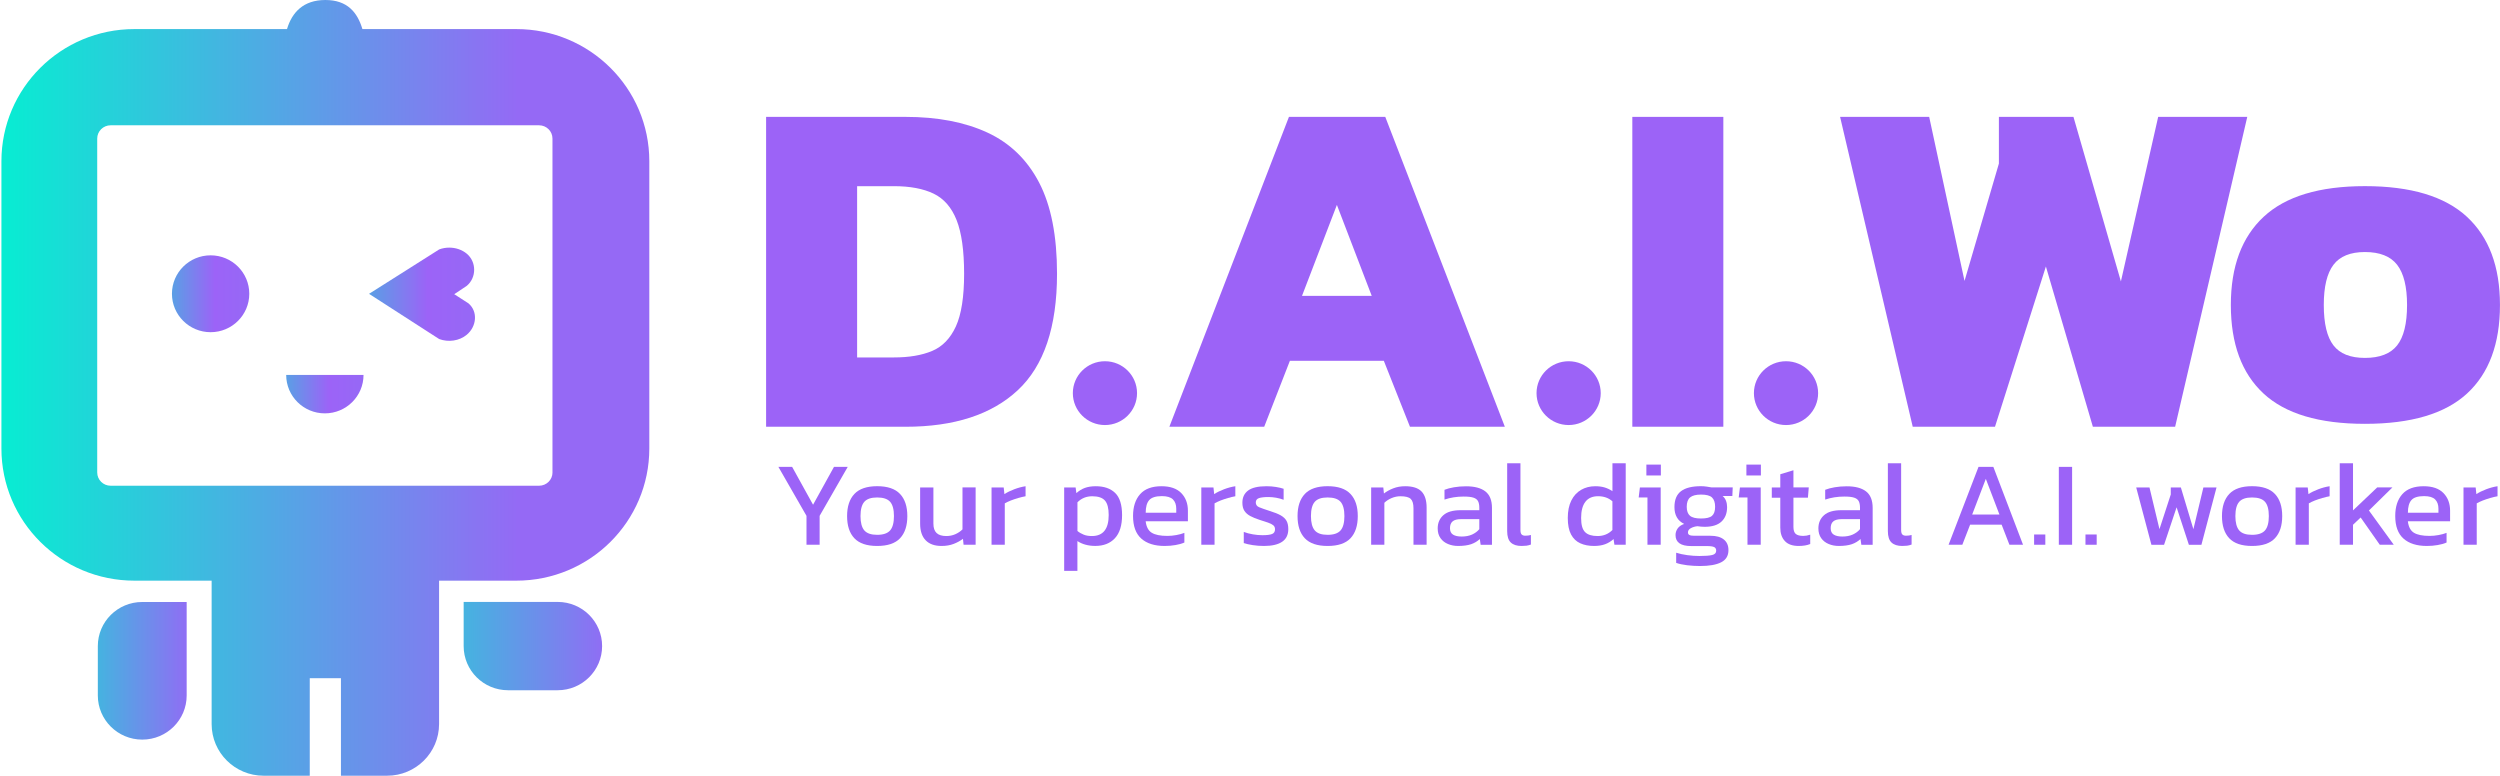 <svg width="593" height="184" viewBox="0 0 593 184" fill="none" xmlns="http://www.w3.org/2000/svg">
<g clip-path="url(#clip0_1_637)">
<path d="M372.079 100.821C376.279 100.821 379.693 97.436 379.693 93.253C379.693 89.078 376.287 85.686 372.079 85.686C367.878 85.686 364.465 89.07 364.465 93.253C364.465 97.428 367.87 100.821 372.079 100.821Z" fill="#9C63F7"/>
<path d="M262.092 100.821C266.292 100.821 269.706 97.436 269.706 93.253C269.706 89.078 266.301 85.686 262.092 85.686C257.891 85.686 254.478 89.07 254.478 93.253C254.478 97.428 257.883 100.821 262.092 100.821Z" fill="#9C63F7"/>
<path d="M423.642 100.821C427.843 100.821 431.257 97.436 431.257 93.253C431.257 89.078 427.851 85.686 423.642 85.686C419.442 85.686 416.028 89.07 416.028 93.253C416.028 97.428 419.434 100.821 423.642 100.821Z" fill="#9C63F7"/>
<path d="M181.718 101.22V27.724H214.785C222.367 27.724 228.832 28.961 234.19 31.436C239.547 33.91 243.643 37.87 246.478 43.306C249.313 48.742 250.727 55.958 250.727 64.931C250.727 77.559 247.627 86.771 241.426 92.551C235.226 98.338 226.343 101.228 214.785 101.228H181.718V101.22ZM203.308 84.784H212.038C215.636 84.784 218.656 84.273 221.106 83.243C223.556 82.213 225.427 80.273 226.736 77.424C228.037 74.574 228.688 70.407 228.688 64.931C228.688 59.455 228.094 55.216 226.905 52.206C225.716 49.205 223.901 47.114 221.451 45.932C219.002 44.751 215.861 44.16 212.038 44.16H203.308V84.784Z" fill="#9C63F7"/>
<path d="M277.376 101.22L305.737 27.724H328.587L356.947 101.22H334.442L328.242 85.582H305.961L299.873 101.22H277.376ZM308.837 70.175H325.374L317.11 48.606L308.837 70.175Z" fill="#9C63F7"/>
<path d="M387.187 101.22V27.724H408.776V101.22H387.187Z" fill="#9C63F7"/>
<path d="M453.697 101.22L436.469 27.724H457.601L465.986 66.639L474.138 38.796V27.724H491.824L503.077 66.751L511.92 27.724H533.051L515.943 101.22H496.426L485.286 63.215L473.214 101.22H453.697Z" fill="#9C63F7"/>
<path d="M560.961 100.534C550.086 100.534 542.071 98.139 536.906 93.341C531.742 88.552 529.156 81.551 529.156 72.339C529.156 63.207 531.758 56.23 536.962 51.4C542.167 46.571 550.167 44.152 560.961 44.152C571.828 44.152 579.884 46.571 585.129 51.4C590.374 56.23 592.992 63.215 592.992 72.339C592.992 81.543 590.39 88.544 585.185 93.341C579.98 98.139 571.909 100.534 560.961 100.534ZM560.961 84.895C564.479 84.895 567.025 83.906 568.599 81.926C570.166 79.946 570.953 76.753 570.953 72.339C570.953 68.004 570.166 64.827 568.599 62.807C567.033 60.796 564.487 59.782 560.961 59.782C557.516 59.782 555.026 60.788 553.5 62.807C551.966 64.827 551.203 67.996 551.203 72.339C551.203 76.753 551.966 79.946 553.5 81.926C555.026 83.914 557.516 84.895 560.961 84.895Z" fill="#9C63F7"/>
<path d="M191.3 129.215V122.358L184.634 110.743H187.895L192.858 119.724L197.822 110.743H201.083L194.416 122.358V129.215H191.3Z" fill="#9C63F7"/>
<path d="M208.062 129.503C205.597 129.503 203.798 128.888 202.649 127.666C201.5 126.445 200.93 124.697 200.93 122.414C200.93 120.139 201.508 118.391 202.665 117.161C203.822 115.94 205.621 115.325 208.062 115.325C210.528 115.325 212.335 115.94 213.484 117.161C214.64 118.383 215.219 120.131 215.219 122.414C215.219 124.689 214.648 126.437 213.5 127.666C212.359 128.888 210.544 129.503 208.062 129.503ZM208.062 126.86C209.508 126.86 210.528 126.509 211.139 125.815C211.741 125.12 212.046 123.986 212.046 122.414C212.046 120.849 211.741 119.716 211.139 119.029C210.536 118.343 209.508 118 208.062 118C206.641 118 205.621 118.343 205.018 119.029C204.416 119.716 204.111 120.849 204.111 122.414C204.111 123.979 204.416 125.112 205.018 125.815C205.629 126.517 206.641 126.86 208.062 126.86Z" fill="#9C63F7"/>
<path d="M223.331 129.502C221.692 129.502 220.439 129.055 219.564 128.153C218.688 127.251 218.255 125.934 218.255 124.194V115.621H221.403V124.194C221.403 125.208 221.652 125.958 222.158 126.429C222.656 126.908 223.427 127.148 224.463 127.148C225.234 127.148 225.941 127.004 226.6 126.717C227.25 126.429 227.82 126.046 228.302 125.567V115.613H231.419V129.207H228.559L228.415 127.802C227.796 128.281 227.065 128.68 226.222 129.008C225.371 129.343 224.407 129.502 223.331 129.502Z" fill="#9C63F7"/>
<path d="M235.194 129.215V115.621H238.077L238.246 117.201C238.896 116.778 239.675 116.395 240.583 116.052C241.49 115.708 242.382 115.469 243.266 115.333V117.712C242.727 117.808 242.141 117.944 241.523 118.127C240.896 118.311 240.302 118.51 239.748 118.726C239.193 118.949 238.72 119.173 238.334 119.396V129.207H235.194V129.215Z" fill="#9C63F7"/>
<path d="M252.422 135.41V115.621H255.136L255.313 116.97C255.932 116.419 256.598 116.004 257.329 115.732C258.06 115.469 258.927 115.333 259.923 115.333C261.883 115.333 263.417 115.868 264.509 116.922C265.602 117.983 266.156 119.74 266.156 122.182C266.156 124.625 265.586 126.461 264.453 127.674C263.321 128.888 261.771 129.494 259.803 129.494C258.148 129.494 256.735 129.111 255.562 128.345V135.402H252.422V135.41ZM259 127.148C261.658 127.148 262.983 125.487 262.983 122.158C262.983 120.554 262.686 119.412 262.092 118.734C261.497 118.055 260.494 117.712 259.088 117.712C257.682 117.712 256.51 118.191 255.57 119.149V125.95C256.012 126.317 256.51 126.605 257.056 126.82C257.602 127.044 258.253 127.148 259 127.148Z" fill="#9C63F7"/>
<path d="M276.26 129.502C273.875 129.502 272.027 128.92 270.718 127.754C269.409 126.589 268.758 124.801 268.758 122.39C268.758 120.211 269.312 118.486 270.429 117.225C271.545 115.964 273.24 115.333 275.505 115.333C277.585 115.333 279.143 115.876 280.196 116.954C281.24 118.031 281.77 119.428 281.77 121.129V123.651H271.754C271.907 124.968 272.389 125.878 273.2 126.373C274.011 126.868 275.24 127.116 276.894 127.116C277.585 127.116 278.3 127.052 279.031 126.916C279.762 126.78 280.396 126.613 280.934 126.397V128.688C280.316 128.96 279.609 129.159 278.814 129.287C278.019 129.431 277.168 129.502 276.26 129.502ZM271.762 121.616H279.007V120.666C279.007 119.732 278.75 118.997 278.228 118.47C277.706 117.944 276.83 117.68 275.601 117.68C274.14 117.68 273.136 117.999 272.589 118.63C272.035 119.261 271.762 120.259 271.762 121.616Z" fill="#9C63F7"/>
<path d="M284.95 129.215V115.621H287.834L288.003 117.201C288.653 116.778 289.432 116.395 290.34 116.052C291.247 115.708 292.139 115.469 293.022 115.333V117.712C292.484 117.808 291.898 117.944 291.279 118.127C290.653 118.311 290.059 118.51 289.504 118.726C288.95 118.949 288.476 119.173 288.091 119.396V129.207H284.95V129.215Z" fill="#9C63F7"/>
<path d="M299.841 129.502C298.901 129.502 298.002 129.439 297.143 129.303C296.283 129.167 295.576 129.008 295.022 128.816V126.174C295.673 126.421 296.396 126.613 297.191 126.748C297.978 126.884 298.733 126.948 299.44 126.948C300.516 126.948 301.287 126.852 301.745 126.661C302.211 126.469 302.435 126.094 302.435 125.543C302.435 125.144 302.299 124.825 302.018 124.593C301.737 124.362 301.327 124.154 300.773 123.962C300.227 123.771 299.528 123.539 298.677 123.276C297.865 123.013 297.167 122.717 296.572 122.406C295.978 122.087 295.512 121.687 295.183 121.185C294.853 120.69 294.693 120.035 294.693 119.237C294.693 117.991 295.143 117.034 296.05 116.355C296.958 115.676 298.404 115.333 300.411 115.333C301.199 115.333 301.954 115.389 302.66 115.509C303.375 115.621 303.978 115.764 304.476 115.94V118.55C303.937 118.343 303.343 118.175 302.701 118.063C302.058 117.952 301.456 117.896 300.901 117.896C299.897 117.896 299.142 117.983 298.636 118.151C298.13 118.319 297.873 118.67 297.873 119.181C297.873 119.716 298.138 120.091 298.669 120.314C299.199 120.538 300.05 120.833 301.223 121.216C302.299 121.544 303.158 121.887 303.793 122.246C304.427 122.613 304.885 123.044 305.166 123.547C305.447 124.05 305.584 124.713 305.584 125.511C305.584 126.852 305.094 127.85 304.114 128.513C303.126 129.175 301.705 129.502 299.841 129.502Z" fill="#9C63F7"/>
<path d="M314.909 129.503C312.443 129.503 310.644 128.888 309.495 127.666C308.347 126.445 307.777 124.697 307.777 122.414C307.777 120.139 308.355 118.391 309.511 117.161C310.668 115.94 312.467 115.325 314.909 115.325C317.375 115.325 319.182 115.94 320.33 117.161C321.487 118.383 322.065 120.131 322.065 122.414C322.065 124.689 321.495 126.437 320.346 127.666C319.198 128.888 317.391 129.503 314.909 129.503ZM314.909 126.86C316.355 126.86 317.375 126.509 317.985 125.815C318.587 125.12 318.893 123.986 318.893 122.414C318.893 120.849 318.587 119.716 317.985 119.029C317.383 118.343 316.355 118 314.909 118C313.487 118 312.467 118.343 311.865 119.029C311.262 119.716 310.957 120.849 310.957 122.414C310.957 123.979 311.262 125.112 311.865 125.815C312.467 126.517 313.479 126.86 314.909 126.86Z" fill="#9C63F7"/>
<path d="M325.238 129.215V115.621H328.121L328.266 117.058C328.884 116.579 329.615 116.171 330.474 115.836C331.334 115.501 332.281 115.333 333.317 115.333C335.084 115.333 336.378 115.748 337.181 116.571C337.984 117.393 338.394 118.678 338.394 120.41V129.215H335.277V120.554C335.277 119.5 335.06 118.766 334.627 118.343C334.193 117.92 333.382 117.712 332.185 117.712C331.47 117.712 330.771 117.856 330.089 118.143C329.406 118.431 328.836 118.806 328.37 119.261V129.215H325.238Z" fill="#9C63F7"/>
<path d="M345.871 129.502C345.004 129.502 344.201 129.351 343.462 129.039C342.723 128.736 342.128 128.273 341.687 127.65C341.245 127.028 341.02 126.262 341.02 125.344C341.02 124.042 341.47 122.997 342.361 122.206C343.253 121.408 344.634 121.017 346.506 121.017H350.891V120.418C350.891 119.772 350.787 119.253 350.586 118.87C350.385 118.486 350.016 118.207 349.485 118.039C348.955 117.864 348.184 117.784 347.164 117.784C345.55 117.784 344.04 118.023 342.634 118.502V116.179C343.253 115.932 344 115.732 344.883 115.581C345.767 115.429 346.723 115.349 347.743 115.349C349.743 115.349 351.269 115.748 352.321 116.555C353.365 117.361 353.895 118.67 353.895 120.482V129.231H351.212L351.012 127.85C350.449 128.385 349.767 128.8 348.947 129.087C348.128 129.359 347.1 129.502 345.871 129.502ZM346.707 127.267C347.646 127.267 348.473 127.108 349.172 126.796C349.871 126.477 350.449 126.054 350.891 125.519V123.14H346.562C345.638 123.14 344.972 123.316 344.554 123.675C344.136 124.026 343.936 124.569 343.936 125.296C343.936 126.006 344.177 126.509 344.658 126.812C345.14 127.116 345.823 127.267 346.707 127.267Z" fill="#9C63F7"/>
<path d="M360.907 129.502C359.79 129.502 358.947 129.231 358.369 128.688C357.79 128.145 357.501 127.243 357.501 125.982V109.889H360.65V125.695C360.65 126.23 360.746 126.597 360.939 126.78C361.132 126.972 361.421 127.068 361.806 127.068C362.272 127.068 362.714 127.012 363.131 126.9V129.167C362.762 129.303 362.417 129.391 362.079 129.439C361.742 129.478 361.348 129.502 360.907 129.502Z" fill="#9C63F7"/>
<path d="M378.111 129.502C376.882 129.502 375.789 129.295 374.85 128.872C373.91 128.449 373.179 127.754 372.657 126.78C372.135 125.806 371.878 124.497 371.878 122.853C371.878 121.224 372.159 119.851 372.713 118.734C373.267 117.616 374.046 116.77 375.034 116.195C376.022 115.621 377.147 115.333 378.4 115.333C379.227 115.333 379.966 115.429 380.608 115.621C381.251 115.812 381.869 116.108 382.472 116.507V109.881H385.62V129.215H382.938L382.737 127.866C382.118 128.417 381.444 128.832 380.713 129.095C379.974 129.367 379.107 129.502 378.111 129.502ZM378.946 127.148C380.351 127.148 381.524 126.669 382.464 125.711V118.909C381.556 118.103 380.424 117.704 379.058 117.704C377.733 117.704 376.729 118.143 376.054 119.021C375.38 119.899 375.042 121.185 375.042 122.861C375.042 124.489 375.356 125.607 375.982 126.214C376.609 126.844 377.597 127.148 378.946 127.148Z" fill="#9C63F7"/>
<path d="M390.777 129.215V117.999H388.696L388.985 115.621H393.917V129.215H390.777ZM390.52 112.779V110.2H393.957V112.779H390.52Z" fill="#9C63F7"/>
<path d="M403.242 134.26C402.222 134.26 401.202 134.196 400.182 134.077C399.162 133.949 398.294 133.765 397.588 133.518V131.107C398.359 131.354 399.242 131.546 400.238 131.682C401.242 131.817 402.19 131.881 403.097 131.881C404.487 131.881 405.491 131.802 406.125 131.65C406.76 131.498 407.081 131.155 407.081 130.62C407.081 130.221 406.929 129.934 406.615 129.774C406.31 129.614 405.724 129.526 404.856 129.526H401.162C398.68 129.526 397.435 128.656 397.435 126.916C397.435 126.365 397.596 125.846 397.925 125.367C398.254 124.889 398.768 124.529 399.483 124.274C398.696 123.891 398.11 123.364 397.74 122.693C397.363 122.023 397.178 121.225 397.178 120.283C397.178 118.542 397.7 117.281 398.752 116.499C399.796 115.716 401.371 115.325 403.467 115.325C403.909 115.325 404.374 115.357 404.856 115.429C405.338 115.493 405.716 115.557 405.981 115.613H411.001L410.912 117.648H408.599C408.969 117.952 409.234 118.335 409.41 118.798C409.587 119.261 409.667 119.756 409.667 120.291C409.667 121.743 409.226 122.885 408.342 123.715C407.459 124.545 406.117 124.96 404.334 124.96C404.029 124.96 403.74 124.944 403.483 124.92C403.226 124.889 402.937 124.857 402.632 124.817C402.053 124.873 401.539 125.024 401.073 125.28C400.608 125.527 400.383 125.862 400.383 126.285C400.383 126.573 400.495 126.78 400.728 126.9C400.961 127.02 401.346 127.084 401.885 127.084H405.724C407.089 127.084 408.141 127.371 408.88 127.962C409.619 128.545 409.989 129.391 409.989 130.5C409.989 131.841 409.402 132.799 408.246 133.382C407.089 133.973 405.419 134.26 403.242 134.26ZM403.475 122.989C404.728 122.989 405.595 122.781 406.085 122.358C406.575 121.935 406.824 121.224 406.824 120.211C406.824 119.197 406.575 118.462 406.085 118C405.595 117.537 404.72 117.313 403.475 117.313C402.302 117.313 401.443 117.537 400.905 117.976C400.367 118.415 400.093 119.165 400.093 120.211C400.093 121.185 400.351 121.895 400.857 122.334C401.371 122.773 402.246 122.989 403.475 122.989Z" fill="#9C63F7"/>
<path d="M414.502 129.215V117.999H412.422L412.711 115.621H417.643V129.215H414.502ZM414.245 112.779V110.2H417.683V112.779H414.245Z" fill="#9C63F7"/>
<path d="M426.646 129.502C425.185 129.502 424.092 129.119 423.37 128.337C422.647 127.563 422.285 126.509 422.285 125.168V118.055H420.269V115.621H422.285V112.491L425.402 111.542V115.613H429.04L428.839 118.047H425.402V124.992C425.402 125.775 425.586 126.325 425.948 126.645C426.317 126.956 426.912 127.116 427.739 127.116C428.261 127.116 428.807 127.02 429.385 126.828V129.039C428.638 129.351 427.731 129.502 426.646 129.502Z" fill="#9C63F7"/>
<path d="M436.172 129.502C435.305 129.502 434.501 129.351 433.762 129.039C433.024 128.736 432.429 128.273 431.987 127.65C431.546 127.028 431.321 126.262 431.321 125.344C431.321 124.042 431.771 122.997 432.662 122.206C433.554 121.408 434.935 121.017 436.806 121.017H441.192V120.418C441.192 119.772 441.087 119.253 440.887 118.87C440.686 118.486 440.316 118.207 439.786 118.039C439.256 117.864 438.485 117.784 437.465 117.784C435.851 117.784 434.341 118.023 432.935 118.502V116.179C433.554 115.932 434.301 115.732 435.184 115.581C436.068 115.429 437.023 115.349 438.043 115.349C440.043 115.349 441.569 115.748 442.621 116.555C443.666 117.361 444.196 118.67 444.196 120.482V129.231H441.513L441.312 127.85C440.75 128.385 440.067 128.8 439.248 129.087C438.429 129.359 437.401 129.502 436.172 129.502ZM437.007 127.267C437.947 127.267 438.774 127.108 439.473 126.796C440.172 126.477 440.75 126.054 441.192 125.519V123.14H436.863C435.939 123.14 435.272 123.316 434.855 123.675C434.437 124.026 434.236 124.569 434.236 125.296C434.236 126.006 434.477 126.509 434.959 126.812C435.441 127.116 436.124 127.267 437.007 127.267Z" fill="#9C63F7"/>
<path d="M451.207 129.502C450.091 129.502 449.248 129.231 448.669 128.688C448.091 128.145 447.802 127.243 447.802 125.982V109.889H450.95V125.695C450.95 126.23 451.047 126.597 451.24 126.78C451.432 126.972 451.722 127.068 452.107 127.068C452.573 127.068 453.015 127.012 453.432 126.9V129.167C453.063 129.303 452.717 129.391 452.38 129.439C452.043 129.478 451.649 129.502 451.207 129.502Z" fill="#9C63F7"/>
<path d="M462.203 129.215L469.303 110.743H472.821L479.865 129.215H476.636L474.789 124.457H467.311L465.464 129.215H462.203ZM467.801 122.047H474.267L471.038 113.585L467.801 122.047Z" fill="#9C63F7"/>
<path d="M482.491 129.215V126.78H485.15V129.215H482.491Z" fill="#9C63F7"/>
<path d="M488.354 129.215V110.743H491.503V129.215H488.354Z" fill="#9C63F7"/>
<path d="M494.675 129.215V126.78H497.334V129.215H494.675Z" fill="#9C63F7"/>
<path d="M510.313 129.215L506.707 115.621H509.855L512.225 125.519L514.907 117.289V115.629H517.301L520.272 125.527L522.642 115.629H525.758L522.176 129.223H519.204L516.289 120.33L513.317 129.223H510.313V129.215Z" fill="#9C63F7"/>
<path d="M534.183 129.503C531.718 129.503 529.919 128.888 528.77 127.666C527.622 126.445 527.051 124.697 527.051 122.414C527.051 120.139 527.63 118.391 528.786 117.161C529.943 115.94 531.742 115.325 534.183 115.325C536.649 115.325 538.456 115.94 539.605 117.161C540.761 118.383 541.34 120.131 541.34 122.414C541.34 124.689 540.769 126.437 539.621 127.666C538.48 128.888 536.665 129.503 534.183 129.503ZM534.183 126.86C535.629 126.86 536.649 126.509 537.26 125.815C537.862 125.12 538.167 123.986 538.167 122.414C538.167 120.849 537.862 119.716 537.26 119.029C536.657 118.343 535.629 118 534.183 118C532.762 118 531.742 118.343 531.139 119.029C530.537 119.716 530.232 120.849 530.232 122.414C530.232 123.979 530.537 125.112 531.139 125.815C531.742 126.517 532.754 126.86 534.183 126.86Z" fill="#9C63F7"/>
<path d="M544.512 129.215V115.621H547.396L547.564 117.201C548.215 116.778 548.994 116.395 549.902 116.052C550.809 115.708 551.701 115.469 552.584 115.333V117.712C552.046 117.808 551.46 117.944 550.841 118.127C550.215 118.311 549.62 118.51 549.066 118.726C548.512 118.949 548.038 119.173 547.653 119.396V129.207H544.512V129.215Z" fill="#9C63F7"/>
<path d="M554.986 129.215V109.881H558.134V121.065L563.877 115.613H567.483L561.909 121.089L567.796 129.207H564.479L559.949 122.749L558.134 124.473V129.207H554.986V129.215Z" fill="#9C63F7"/>
<path d="M575.651 129.502C573.266 129.502 571.419 128.92 570.109 127.754C568.8 126.589 568.15 124.801 568.15 122.39C568.15 120.211 568.704 118.486 569.82 117.225C570.937 115.964 572.631 115.333 574.896 115.333C576.977 115.333 578.535 115.876 579.587 116.954C580.631 118.031 581.161 119.428 581.161 121.129V123.651H571.146C571.298 124.968 571.78 125.878 572.591 126.373C573.402 126.868 574.631 127.116 576.286 127.116C576.977 127.116 577.691 127.052 578.422 126.916C579.153 126.78 579.788 126.613 580.326 126.397V128.688C579.707 128.96 579.001 129.159 578.205 129.287C577.41 129.431 576.559 129.502 575.651 129.502ZM571.154 121.616H578.398V120.666C578.398 119.732 578.141 118.997 577.619 118.47C577.097 117.944 576.222 117.68 574.993 117.68C573.531 117.68 572.527 117.999 571.981 118.63C571.427 119.261 571.154 120.259 571.154 121.616Z" fill="#9C63F7"/>
<path d="M584.342 129.215V115.621H587.225L587.394 117.201C588.044 116.778 588.824 116.395 589.731 116.052C590.639 115.708 591.53 115.469 592.414 115.333V117.712C591.876 117.808 591.289 117.944 590.671 118.127C590.044 118.311 589.458 118.51 588.896 118.726C588.342 118.949 587.868 119.173 587.482 119.396V129.207H584.342V129.215Z" fill="#9C63F7"/>
<path d="M122.476 6.897H85.964C84.783 2.938 82.398 0 77.177 0C71.957 0 69.258 2.938 68.077 6.897H31.878C14.457 6.897 0.337 20.93 0.337 38.245V106.385C0.337 123.699 14.457 137.733 31.878 137.733H50.199V171.747C50.199 178.516 55.716 184 62.527 184H73.475V160.866H80.872V184H91.819C98.63 184 104.148 178.516 104.148 171.747V137.733H122.476C139.897 137.733 154.017 123.699 154.017 106.385V38.245C154.017 20.93 139.897 6.897 122.476 6.897ZM131.054 112.068C131.054 113.801 129.632 115.214 127.874 115.214H26.24C24.481 115.214 23.059 113.809 23.059 112.068V32.865C23.059 31.132 24.481 29.719 26.24 29.719H127.865C129.624 29.719 131.046 31.124 131.046 32.865V112.068H131.054Z" fill="url(#paint0_linear_1_637)"/>
<path d="M23.204 153.259V164.961C23.204 170.741 27.919 175.435 33.742 175.435C39.565 175.435 44.279 170.749 44.279 164.961V142.794H33.742C27.919 142.786 23.204 147.471 23.204 153.259Z" fill="url(#paint1_linear_1_637)"/>
<path d="M120.508 163.724H132.283C138.098 163.724 142.821 159.038 142.821 153.251C142.821 147.463 138.106 142.778 132.283 142.778H109.979V153.251C109.979 159.038 114.693 163.724 120.508 163.724Z" fill="url(#paint2_linear_1_637)"/>
<path d="M49.958 78.797C55.023 78.797 59.13 74.715 59.13 69.68C59.13 64.646 55.023 60.564 49.958 60.564C44.892 60.564 40.785 64.646 40.785 69.68C40.785 74.715 44.892 78.797 49.958 78.797Z" fill="url(#paint3_linear_1_637)"/>
<path d="M110.742 60.197C109.585 59.223 108.075 58.736 106.557 58.736C105.746 58.736 104.927 58.88 104.164 59.167L104.156 59.175L101.915 60.596L87.538 69.697L101.762 78.869L104.156 80.409L104.164 80.417C106.332 81.231 108.959 80.888 110.742 79.379C113.055 77.432 113.416 73.903 111.111 71.948L107.746 69.784L110.742 67.781C113.047 65.833 113.047 62.145 110.742 60.197Z" fill="url(#paint4_linear_1_637)"/>
<path d="M67.884 88.935C67.884 93.972 71.989 98.051 77.056 98.051C82.125 98.051 86.229 93.972 86.229 88.935" fill="url(#paint5_linear_1_637)"/>
</g>
<defs>
<linearGradient id="paint0_linear_1_637" x1="0.336" y1="91.999" x2="154.02" y2="91.999" gradientUnits="userSpaceOnUse">
<stop stop-color="#07EDD2"/>
<stop offset="0.803" stop-color="#9569F5"/>
</linearGradient>
<linearGradient id="paint1_linear_1_637" x1="23.205" y1="159.106" x2="44.274" y2="159.106" gradientUnits="userSpaceOnUse">
<stop stop-color="#45B3E0"/>
<stop offset="1" stop-color="#8F6EF4"/>
</linearGradient>
<linearGradient id="paint2_linear_1_637" x1="109.978" y1="153.256" x2="142.819" y2="153.256" gradientUnits="userSpaceOnUse">
<stop stop-color="#45B3E0"/>
<stop offset="1" stop-color="#8F6EF4"/>
</linearGradient>
<linearGradient id="paint3_linear_1_637" x1="40.783" y1="69.68" x2="59.126" y2="69.68" gradientUnits="userSpaceOnUse">
<stop stop-color="#5A9FE5"/>
<stop offset="0.554" stop-color="#9C63F7"/>
<stop offset="1" stop-color="#9668F6"/>
</linearGradient>
<linearGradient id="paint4_linear_1_637" x1="87.54" y1="69.791" x2="112.666" y2="69.791" gradientUnits="userSpaceOnUse">
<stop stop-color="#5A9FE5"/>
<stop offset="0.554" stop-color="#9C63F7"/>
<stop offset="1" stop-color="#9668F6"/>
</linearGradient>
<linearGradient id="paint5_linear_1_637" x1="67.884" y1="93.493" x2="86.227" y2="93.493" gradientUnits="userSpaceOnUse">
<stop stop-color="#5A9FE5"/>
<stop offset="0.554" stop-color="#9C63F7"/>
<stop offset="1" stop-color="#9668F6"/>
</linearGradient>
<clipPath id="clip0_1_637">
<rect width="593" height="184" fill="white"/>
</clipPath>
</defs>
</svg>
